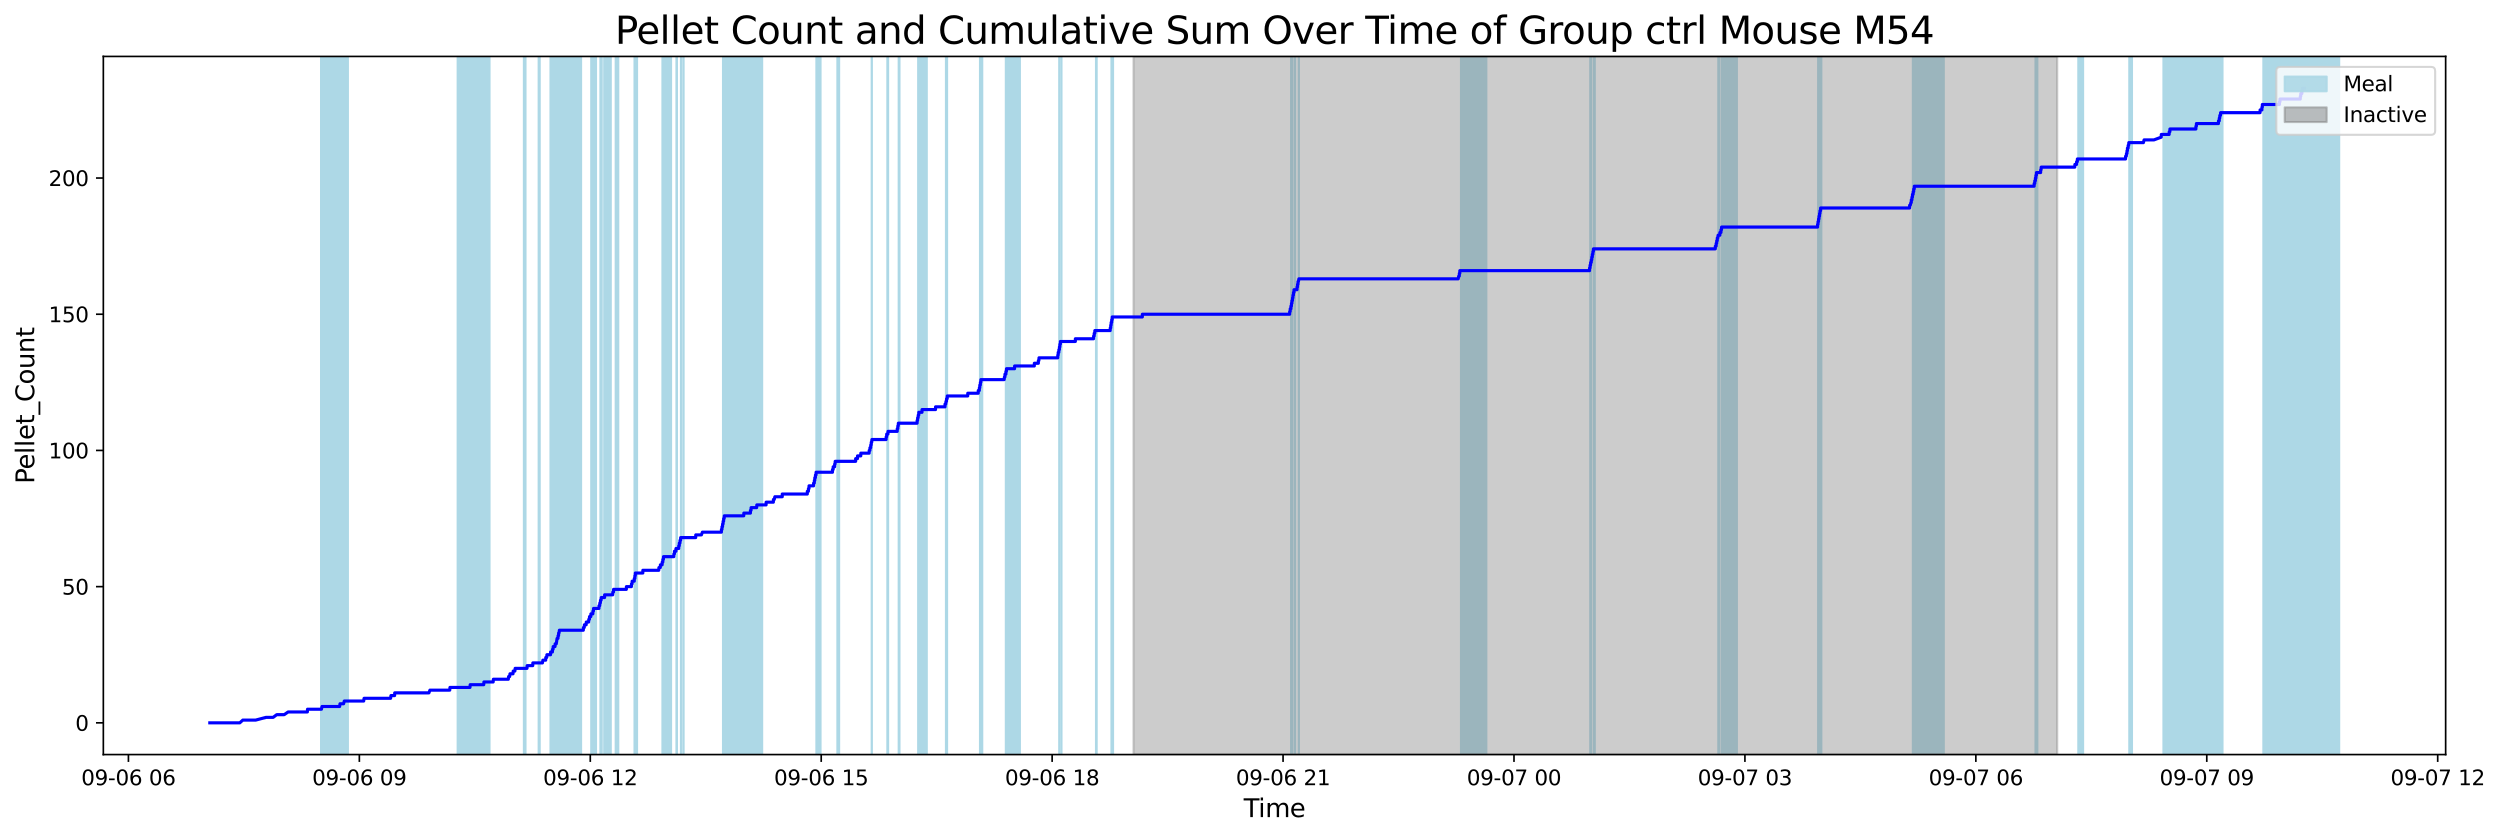 <?xml version="1.0" encoding="utf-8" standalone="no"?>
<!DOCTYPE svg PUBLIC "-//W3C//DTD SVG 1.1//EN"
  "http://www.w3.org/Graphics/SVG/1.1/DTD/svg11.dtd">
<svg xmlns:xlink="http://www.w3.org/1999/xlink" width="1191.131pt" height="399.009pt" viewBox="0 0 1191.131 399.009" xmlns="http://www.w3.org/2000/svg" version="1.1">
 <defs>
  <style type="text/css">*{stroke-linejoin: round; stroke-linecap: butt}</style>
 </defs>
 <g id="figure_1">
  <g id="patch_1">
   <path d="M 0 399.009 
L 1191.131 399.009 
L 1191.131 0 
L 0 0 
z
" style="fill: #ffffff"/>
  </g>
  <g id="axes_1">
   <g id="patch_2">
    <path d="M 49.235 359.517 
L 1165.235 359.517 
L 1165.235 26.877 
L 49.235 26.877 
z
" style="fill: #ffffff"/>
   </g>
   <g id="patch_3">
    <path d="M 165.756 359.517 
L 165.756 26.877 
L 152.968 26.877 
L 152.968 359.517 
z
" clip-path="url(#pbe1df602bf)" style="fill: #add8e6; stroke: #add8e6; stroke-linejoin: miter"/>
   </g>
   <g id="patch_4">
    <path d="M 233.237 359.517 
L 233.237 26.877 
L 218.057 26.877 
L 218.057 359.517 
z
" clip-path="url(#pbe1df602bf)" style="fill: #add8e6; stroke: #add8e6; stroke-linejoin: miter"/>
   </g>
   <g id="patch_5">
    <path d="M 250.376 359.517 
L 250.376 26.877 
L 249.612 26.877 
L 249.612 359.517 
z
" clip-path="url(#pbe1df602bf)" style="fill: #add8e6; stroke: #add8e6; stroke-linejoin: miter"/>
   </g>
   <g id="patch_6">
    <path d="M 256.648 359.517 
L 256.648 26.877 
L 257.145 26.877 
L 257.145 359.517 
z
" clip-path="url(#pbe1df602bf)" style="fill: #add8e6; stroke: #add8e6; stroke-linejoin: miter"/>
   </g>
   <g id="patch_7">
    <path d="M 271.008 359.517 
L 271.008 26.877 
L 262.284 26.877 
L 262.284 359.517 
z
" clip-path="url(#pbe1df602bf)" style="fill: #add8e6; stroke: #add8e6; stroke-linejoin: miter"/>
   </g>
   <g id="patch_8">
    <path d="M 264.627 359.517 
L 264.627 26.877 
L 263.378 26.877 
L 263.378 359.517 
z
" clip-path="url(#pbe1df602bf)" style="fill: #add8e6; stroke: #add8e6; stroke-linejoin: miter"/>
   </g>
   <g id="patch_9">
    <path d="M 266.018 359.517 
L 266.018 26.877 
L 265.892 26.877 
L 265.892 359.517 
z
" clip-path="url(#pbe1df602bf)" style="fill: #add8e6; stroke: #add8e6; stroke-linejoin: miter"/>
   </g>
   <g id="patch_10">
    <path d="M 276.858 359.517 
L 276.858 26.877 
L 267.129 26.877 
L 267.129 359.517 
z
" clip-path="url(#pbe1df602bf)" style="fill: #add8e6; stroke: #add8e6; stroke-linejoin: miter"/>
   </g>
   <g id="patch_11">
    <path d="M 282.522 359.517 
L 282.522 26.877 
L 281.695 26.877 
L 281.695 359.517 
z
" clip-path="url(#pbe1df602bf)" style="fill: #add8e6; stroke: #add8e6; stroke-linejoin: miter"/>
   </g>
   <g id="patch_12">
    <path d="M 283.969 359.517 
L 283.969 26.877 
L 282.638 26.877 
L 282.638 359.517 
z
" clip-path="url(#pbe1df602bf)" style="fill: #add8e6; stroke: #add8e6; stroke-linejoin: miter"/>
   </g>
   <g id="patch_13">
    <path d="M 286.693 359.517 
L 286.693 26.877 
L 286.063 26.877 
L 286.063 359.517 
z
" clip-path="url(#pbe1df602bf)" style="fill: #add8e6; stroke: #add8e6; stroke-linejoin: miter"/>
   </g>
   <g id="patch_14">
    <path d="M 291.002 359.517 
L 291.002 26.877 
L 287.891 26.877 
L 287.891 359.517 
z
" clip-path="url(#pbe1df602bf)" style="fill: #add8e6; stroke: #add8e6; stroke-linejoin: miter"/>
   </g>
   <g id="patch_15">
    <path d="M 294.568 359.517 
L 294.568 26.877 
L 293.354 26.877 
L 293.354 359.517 
z
" clip-path="url(#pbe1df602bf)" style="fill: #add8e6; stroke: #add8e6; stroke-linejoin: miter"/>
   </g>
   <g id="patch_16">
    <path d="M 302.317 359.517 
L 302.317 26.877 
L 303.525 26.877 
L 303.525 359.517 
z
" clip-path="url(#pbe1df602bf)" style="fill: #add8e6; stroke: #add8e6; stroke-linejoin: miter"/>
   </g>
   <g id="patch_17">
    <path d="M 319.729 359.517 
L 319.729 26.877 
L 315.612 26.877 
L 315.612 359.517 
z
" clip-path="url(#pbe1df602bf)" style="fill: #add8e6; stroke: #add8e6; stroke-linejoin: miter"/>
   </g>
   <g id="patch_18">
    <path d="M 318.207 359.517 
L 318.207 26.877 
L 317.282 26.877 
L 317.282 359.517 
z
" clip-path="url(#pbe1df602bf)" style="fill: #add8e6; stroke: #add8e6; stroke-linejoin: miter"/>
   </g>
   <g id="patch_19">
    <path d="M 322.299 359.517 
L 322.299 26.877 
L 322.531 26.877 
L 322.531 359.517 
z
" clip-path="url(#pbe1df602bf)" style="fill: #add8e6; stroke: #add8e6; stroke-linejoin: miter"/>
   </g>
   <g id="patch_20">
    <path d="M 324.524 359.517 
L 324.524 26.877 
L 324.444 26.877 
L 324.444 359.517 
z
" clip-path="url(#pbe1df602bf)" style="fill: #add8e6; stroke: #add8e6; stroke-linejoin: miter"/>
   </g>
   <g id="patch_21">
    <path d="M 325.703 359.517 
L 325.703 26.877 
L 325.569 26.877 
L 325.569 359.517 
z
" clip-path="url(#pbe1df602bf)" style="fill: #add8e6; stroke: #add8e6; stroke-linejoin: miter"/>
   </g>
   <g id="patch_22">
    <path d="M 363.131 359.517 
L 363.131 26.877 
L 344.479 26.877 
L 344.479 359.517 
z
" clip-path="url(#pbe1df602bf)" style="fill: #add8e6; stroke: #add8e6; stroke-linejoin: miter"/>
   </g>
   <g id="patch_23">
    <path d="M 346.272 359.517 
L 346.272 26.877 
L 345.537 26.877 
L 345.537 359.517 
z
" clip-path="url(#pbe1df602bf)" style="fill: #add8e6; stroke: #add8e6; stroke-linejoin: miter"/>
   </g>
   <g id="patch_24">
    <path d="M 390.947 359.517 
L 390.947 26.877 
L 388.973 26.877 
L 388.973 359.517 
z
" clip-path="url(#pbe1df602bf)" style="fill: #add8e6; stroke: #add8e6; stroke-linejoin: miter"/>
   </g>
   <g id="patch_25">
    <path d="M 399.802 359.517 
L 399.802 26.877 
L 398.975 26.877 
L 398.975 359.517 
z
" clip-path="url(#pbe1df602bf)" style="fill: #add8e6; stroke: #add8e6; stroke-linejoin: miter"/>
   </g>
   <g id="patch_26">
    <path d="M 415.409 359.517 
L 415.409 26.877 
L 415.318 26.877 
L 415.318 359.517 
z
" clip-path="url(#pbe1df602bf)" style="fill: #add8e6; stroke: #add8e6; stroke-linejoin: miter"/>
   </g>
   <g id="patch_27">
    <path d="M 422.785 359.517 
L 422.785 26.877 
L 423.144 26.877 
L 423.144 359.517 
z
" clip-path="url(#pbe1df602bf)" style="fill: #add8e6; stroke: #add8e6; stroke-linejoin: miter"/>
   </g>
   <g id="patch_28">
    <path d="M 428.56 359.517 
L 428.56 26.877 
L 428.189 26.877 
L 428.189 359.517 
z
" clip-path="url(#pbe1df602bf)" style="fill: #add8e6; stroke: #add8e6; stroke-linejoin: miter"/>
   </g>
   <g id="patch_29">
    <path d="M 437.462 359.517 
L 437.462 26.877 
L 437.779 26.877 
L 437.779 359.517 
z
" clip-path="url(#pbe1df602bf)" style="fill: #add8e6; stroke: #add8e6; stroke-linejoin: miter"/>
   </g>
   <g id="patch_30">
    <path d="M 441.565 359.517 
L 441.565 26.877 
L 438.136 26.877 
L 438.136 359.517 
z
" clip-path="url(#pbe1df602bf)" style="fill: #add8e6; stroke: #add8e6; stroke-linejoin: miter"/>
   </g>
   <g id="patch_31">
    <path d="M 450.699 359.517 
L 450.699 26.877 
L 451.241 26.877 
L 451.241 359.517 
z
" clip-path="url(#pbe1df602bf)" style="fill: #add8e6; stroke: #add8e6; stroke-linejoin: miter"/>
   </g>
   <g id="patch_32">
    <path d="M 467.376 359.517 
L 467.376 26.877 
L 466.918 26.877 
L 466.918 359.517 
z
" clip-path="url(#pbe1df602bf)" style="fill: #add8e6; stroke: #add8e6; stroke-linejoin: miter"/>
   </g>
   <g id="patch_33">
    <path d="M 467.994 359.517 
L 467.994 26.877 
L 467.707 26.877 
L 467.707 359.517 
z
" clip-path="url(#pbe1df602bf)" style="fill: #add8e6; stroke: #add8e6; stroke-linejoin: miter"/>
   </g>
   <g id="patch_34">
    <path d="M 485.928 359.517 
L 485.928 26.877 
L 479.229 26.877 
L 479.229 359.517 
z
" clip-path="url(#pbe1df602bf)" style="fill: #add8e6; stroke: #add8e6; stroke-linejoin: miter"/>
   </g>
   <g id="patch_35">
    <path d="M 504.665 359.517 
L 504.665 26.877 
L 504.859 26.877 
L 504.859 359.517 
z
" clip-path="url(#pbe1df602bf)" style="fill: #add8e6; stroke: #add8e6; stroke-linejoin: miter"/>
   </g>
   <g id="patch_36">
    <path d="M 505.747 359.517 
L 505.747 26.877 
L 505.719 26.877 
L 505.719 359.517 
z
" clip-path="url(#pbe1df602bf)" style="fill: #add8e6; stroke: #add8e6; stroke-linejoin: miter"/>
   </g>
   <g id="patch_37">
    <path d="M 522.512 359.517 
L 522.512 26.877 
L 522.194 26.877 
L 522.194 359.517 
z
" clip-path="url(#pbe1df602bf)" style="fill: #add8e6; stroke: #add8e6; stroke-linejoin: miter"/>
   </g>
   <g id="patch_38">
    <path d="M 530.148 359.517 
L 530.148 26.877 
L 529.553 26.877 
L 529.553 359.517 
z
" clip-path="url(#pbe1df602bf)" style="fill: #add8e6; stroke: #add8e6; stroke-linejoin: miter"/>
   </g>
   <g id="patch_39">
    <path d="M 530.313 359.517 
L 530.313 26.877 
L 530.205 26.877 
L 530.205 359.517 
z
" clip-path="url(#pbe1df602bf)" style="fill: #add8e6; stroke: #add8e6; stroke-linejoin: miter"/>
   </g>
   <g id="patch_40">
    <path d="M 615.15 359.517 
L 615.15 26.877 
L 615.624 26.877 
L 615.624 359.517 
z
" clip-path="url(#pbe1df602bf)" style="fill: #add8e6; stroke: #add8e6; stroke-linejoin: miter"/>
   </g>
   <g id="patch_41">
    <path d="M 616.808 359.517 
L 616.808 26.877 
L 617.065 26.877 
L 617.065 359.517 
z
" clip-path="url(#pbe1df602bf)" style="fill: #add8e6; stroke: #add8e6; stroke-linejoin: miter"/>
   </g>
   <g id="patch_42">
    <path d="M 618.801 359.517 
L 618.801 26.877 
L 618.85 26.877 
L 618.85 359.517 
z
" clip-path="url(#pbe1df602bf)" style="fill: #add8e6; stroke: #add8e6; stroke-linejoin: miter"/>
   </g>
   <g id="patch_43">
    <path d="M 708.161 359.517 
L 708.161 26.877 
L 696.096 26.877 
L 696.096 359.517 
z
" clip-path="url(#pbe1df602bf)" style="fill: #add8e6; stroke: #add8e6; stroke-linejoin: miter"/>
   </g>
   <g id="patch_44">
    <path d="M 757.685 359.517 
L 757.685 26.877 
L 758.157 26.877 
L 758.157 359.517 
z
" clip-path="url(#pbe1df602bf)" style="fill: #add8e6; stroke: #add8e6; stroke-linejoin: miter"/>
   </g>
   <g id="patch_45">
    <path d="M 759.419 359.517 
L 759.419 26.877 
L 759.822 26.877 
L 759.822 359.517 
z
" clip-path="url(#pbe1df602bf)" style="fill: #add8e6; stroke: #add8e6; stroke-linejoin: miter"/>
   </g>
   <g id="patch_46">
    <path d="M 819.079 359.517 
L 819.079 26.877 
L 818.692 26.877 
L 818.692 359.517 
z
" clip-path="url(#pbe1df602bf)" style="fill: #add8e6; stroke: #add8e6; stroke-linejoin: miter"/>
   </g>
   <g id="patch_47">
    <path d="M 827.539 359.517 
L 827.539 26.877 
L 820.265 26.877 
L 820.265 359.517 
z
" clip-path="url(#pbe1df602bf)" style="fill: #add8e6; stroke: #add8e6; stroke-linejoin: miter"/>
   </g>
   <g id="patch_48">
    <path d="M 866.256 359.517 
L 866.256 26.877 
L 867.772 26.877 
L 867.772 359.517 
z
" clip-path="url(#pbe1df602bf)" style="fill: #add8e6; stroke: #add8e6; stroke-linejoin: miter"/>
   </g>
   <g id="patch_49">
    <path d="M 926.116 359.517 
L 926.116 26.877 
L 911.385 26.877 
L 911.385 359.517 
z
" clip-path="url(#pbe1df602bf)" style="fill: #add8e6; stroke: #add8e6; stroke-linejoin: miter"/>
   </g>
   <g id="patch_50">
    <path d="M 912.068 359.517 
L 912.068 26.877 
L 912.361 26.877 
L 912.361 359.517 
z
" clip-path="url(#pbe1df602bf)" style="fill: #add8e6; stroke: #add8e6; stroke-linejoin: miter"/>
   </g>
   <g id="patch_51">
    <path d="M 969.819 359.517 
L 969.819 26.877 
L 970.697 26.877 
L 970.697 359.517 
z
" clip-path="url(#pbe1df602bf)" style="fill: #add8e6; stroke: #add8e6; stroke-linejoin: miter"/>
   </g>
   <g id="patch_52">
    <path d="M 992.497 359.517 
L 992.497 26.877 
L 990.215 26.877 
L 990.215 359.517 
z
" clip-path="url(#pbe1df602bf)" style="fill: #add8e6; stroke: #add8e6; stroke-linejoin: miter"/>
   </g>
   <g id="patch_53">
    <path d="M 1015.782 359.517 
L 1015.782 26.877 
L 1014.504 26.877 
L 1014.504 359.517 
z
" clip-path="url(#pbe1df602bf)" style="fill: #add8e6; stroke: #add8e6; stroke-linejoin: miter"/>
   </g>
   <g id="patch_54">
    <path d="M 1057.905 359.517 
L 1057.905 26.877 
L 1030.774 26.877 
L 1030.774 359.517 
z
" clip-path="url(#pbe1df602bf)" style="fill: #add8e6; stroke: #add8e6; stroke-linejoin: miter"/>
   </g>
   <g id="patch_55">
    <path d="M 1034.517 359.517 
L 1034.517 26.877 
L 1035.063 26.877 
L 1035.063 359.517 
z
" clip-path="url(#pbe1df602bf)" style="fill: #add8e6; stroke: #add8e6; stroke-linejoin: miter"/>
   </g>
   <g id="patch_56">
    <path d="M 1058.914 359.517 
L 1058.914 26.877 
L 1057.83 26.877 
L 1057.83 359.517 
z
" clip-path="url(#pbe1df602bf)" style="fill: #add8e6; stroke: #add8e6; stroke-linejoin: miter"/>
   </g>
   <g id="patch_57">
    <path d="M 1105.298 359.517 
L 1105.298 26.877 
L 1078.384 26.877 
L 1078.384 359.517 
z
" clip-path="url(#pbe1df602bf)" style="fill: #add8e6; stroke: #add8e6; stroke-linejoin: miter"/>
   </g>
   <g id="patch_58">
    <path d="M 1114.508 359.517 
L 1114.508 26.877 
L 1086.873 26.877 
L 1086.873 359.517 
z
" clip-path="url(#pbe1df602bf)" style="fill: #add8e6; stroke: #add8e6; stroke-linejoin: miter"/>
   </g>
   <g id="patch_59">
    <path d="M 1097.15 359.517 
L 1097.15 26.877 
L 1097.513 26.877 
L 1097.513 359.517 
z
" clip-path="url(#pbe1df602bf)" style="fill: #add8e6; stroke: #add8e6; stroke-linejoin: miter"/>
   </g>
   <g id="patch_60">
    <path d="M 540.067 359.517 
L 540.067 26.877 
L 980.172 26.877 
L 980.172 359.517 
z
" clip-path="url(#pbe1df602bf)" style="fill: #808080; opacity: 0.4; stroke: #808080; stroke-linejoin: miter"/>
   </g>
   <g id="matplotlib.axis_1">
    <g id="xtick_1">
     <g id="line2d_1">
      <defs>
       <path id="m0d8e486e31" d="M 0 0 
L 0 3.5 
" style="stroke: #000000; stroke-width: 0.8"/>
      </defs>
      <g>
       <use xlink:href="#m0d8e486e31" x="61.188" y="359.517" style="stroke: #000000; stroke-width: 0.8"/>
      </g>
     </g>
     <g id="text_1">
      <!-- 09-06 06 -->
      <g transform="translate(38.708 374.116) scale(0.1 -0.1)">
       <defs>
        <path id="DejaVuSans-30" d="M 2034 4250 
Q 1547 4250 1301 3770 
Q 1056 3291 1056 2328 
Q 1056 1369 1301 889 
Q 1547 409 2034 409 
Q 2525 409 2770 889 
Q 3016 1369 3016 2328 
Q 3016 3291 2770 3770 
Q 2525 4250 2034 4250 
z
M 2034 4750 
Q 2819 4750 3233 4129 
Q 3647 3509 3647 2328 
Q 3647 1150 3233 529 
Q 2819 -91 2034 -91 
Q 1250 -91 836 529 
Q 422 1150 422 2328 
Q 422 3509 836 4129 
Q 1250 4750 2034 4750 
z
" transform="scale(0.016)"/>
        <path id="DejaVuSans-39" d="M 703 97 
L 703 672 
Q 941 559 1184 500 
Q 1428 441 1663 441 
Q 2288 441 2617 861 
Q 2947 1281 2994 2138 
Q 2813 1869 2534 1725 
Q 2256 1581 1919 1581 
Q 1219 1581 811 2004 
Q 403 2428 403 3163 
Q 403 3881 828 4315 
Q 1253 4750 1959 4750 
Q 2769 4750 3195 4129 
Q 3622 3509 3622 2328 
Q 3622 1225 3098 567 
Q 2575 -91 1691 -91 
Q 1453 -91 1209 -44 
Q 966 3 703 97 
z
M 1959 2075 
Q 2384 2075 2632 2365 
Q 2881 2656 2881 3163 
Q 2881 3666 2632 3958 
Q 2384 4250 1959 4250 
Q 1534 4250 1286 3958 
Q 1038 3666 1038 3163 
Q 1038 2656 1286 2365 
Q 1534 2075 1959 2075 
z
" transform="scale(0.016)"/>
        <path id="DejaVuSans-2d" d="M 313 2009 
L 1997 2009 
L 1997 1497 
L 313 1497 
L 313 2009 
z
" transform="scale(0.016)"/>
        <path id="DejaVuSans-36" d="M 2113 2584 
Q 1688 2584 1439 2293 
Q 1191 2003 1191 1497 
Q 1191 994 1439 701 
Q 1688 409 2113 409 
Q 2538 409 2786 701 
Q 3034 994 3034 1497 
Q 3034 2003 2786 2293 
Q 2538 2584 2113 2584 
z
M 3366 4563 
L 3366 3988 
Q 3128 4100 2886 4159 
Q 2644 4219 2406 4219 
Q 1781 4219 1451 3797 
Q 1122 3375 1075 2522 
Q 1259 2794 1537 2939 
Q 1816 3084 2150 3084 
Q 2853 3084 3261 2657 
Q 3669 2231 3669 1497 
Q 3669 778 3244 343 
Q 2819 -91 2113 -91 
Q 1303 -91 875 529 
Q 447 1150 447 2328 
Q 447 3434 972 4092 
Q 1497 4750 2381 4750 
Q 2619 4750 2861 4703 
Q 3103 4656 3366 4563 
z
" transform="scale(0.016)"/>
        <path id="DejaVuSans-20" transform="scale(0.016)"/>
       </defs>
       <use xlink:href="#DejaVuSans-30"/>
       <use xlink:href="#DejaVuSans-39" x="63.623"/>
       <use xlink:href="#DejaVuSans-2d" x="127.246"/>
       <use xlink:href="#DejaVuSans-30" x="163.33"/>
       <use xlink:href="#DejaVuSans-36" x="226.953"/>
       <use xlink:href="#DejaVuSans-20" x="290.576"/>
       <use xlink:href="#DejaVuSans-30" x="322.363"/>
       <use xlink:href="#DejaVuSans-36" x="385.986"/>
      </g>
     </g>
    </g>
    <g id="xtick_2">
     <g id="line2d_2">
      <g>
       <use xlink:href="#m0d8e486e31" x="171.214" y="359.517" style="stroke: #000000; stroke-width: 0.8"/>
      </g>
     </g>
     <g id="text_2">
      <!-- 09-06 09 -->
      <g transform="translate(148.734 374.116) scale(0.1 -0.1)">
       <use xlink:href="#DejaVuSans-30"/>
       <use xlink:href="#DejaVuSans-39" x="63.623"/>
       <use xlink:href="#DejaVuSans-2d" x="127.246"/>
       <use xlink:href="#DejaVuSans-30" x="163.33"/>
       <use xlink:href="#DejaVuSans-36" x="226.953"/>
       <use xlink:href="#DejaVuSans-20" x="290.576"/>
       <use xlink:href="#DejaVuSans-30" x="322.363"/>
       <use xlink:href="#DejaVuSans-39" x="385.986"/>
      </g>
     </g>
    </g>
    <g id="xtick_3">
     <g id="line2d_3">
      <g>
       <use xlink:href="#m0d8e486e31" x="281.241" y="359.517" style="stroke: #000000; stroke-width: 0.8"/>
      </g>
     </g>
     <g id="text_3">
      <!-- 09-06 12 -->
      <g transform="translate(258.76 374.116) scale(0.1 -0.1)">
       <defs>
        <path id="DejaVuSans-31" d="M 794 531 
L 1825 531 
L 1825 4091 
L 703 3866 
L 703 4441 
L 1819 4666 
L 2450 4666 
L 2450 531 
L 3481 531 
L 3481 0 
L 794 0 
L 794 531 
z
" transform="scale(0.016)"/>
        <path id="DejaVuSans-32" d="M 1228 531 
L 3431 531 
L 3431 0 
L 469 0 
L 469 531 
Q 828 903 1448 1529 
Q 2069 2156 2228 2338 
Q 2531 2678 2651 2914 
Q 2772 3150 2772 3378 
Q 2772 3750 2511 3984 
Q 2250 4219 1831 4219 
Q 1534 4219 1204 4116 
Q 875 4013 500 3803 
L 500 4441 
Q 881 4594 1212 4672 
Q 1544 4750 1819 4750 
Q 2544 4750 2975 4387 
Q 3406 4025 3406 3419 
Q 3406 3131 3298 2873 
Q 3191 2616 2906 2266 
Q 2828 2175 2409 1742 
Q 1991 1309 1228 531 
z
" transform="scale(0.016)"/>
       </defs>
       <use xlink:href="#DejaVuSans-30"/>
       <use xlink:href="#DejaVuSans-39" x="63.623"/>
       <use xlink:href="#DejaVuSans-2d" x="127.246"/>
       <use xlink:href="#DejaVuSans-30" x="163.33"/>
       <use xlink:href="#DejaVuSans-36" x="226.953"/>
       <use xlink:href="#DejaVuSans-20" x="290.576"/>
       <use xlink:href="#DejaVuSans-31" x="322.363"/>
       <use xlink:href="#DejaVuSans-32" x="385.986"/>
      </g>
     </g>
    </g>
    <g id="xtick_4">
     <g id="line2d_4">
      <g>
       <use xlink:href="#m0d8e486e31" x="391.267" y="359.517" style="stroke: #000000; stroke-width: 0.8"/>
      </g>
     </g>
     <g id="text_4">
      <!-- 09-06 15 -->
      <g transform="translate(368.786 374.116) scale(0.1 -0.1)">
       <defs>
        <path id="DejaVuSans-35" d="M 691 4666 
L 3169 4666 
L 3169 4134 
L 1269 4134 
L 1269 2991 
Q 1406 3038 1543 3061 
Q 1681 3084 1819 3084 
Q 2600 3084 3056 2656 
Q 3513 2228 3513 1497 
Q 3513 744 3044 326 
Q 2575 -91 1722 -91 
Q 1428 -91 1123 -41 
Q 819 9 494 109 
L 494 744 
Q 775 591 1075 516 
Q 1375 441 1709 441 
Q 2250 441 2565 725 
Q 2881 1009 2881 1497 
Q 2881 1984 2565 2268 
Q 2250 2553 1709 2553 
Q 1456 2553 1204 2497 
Q 953 2441 691 2322 
L 691 4666 
z
" transform="scale(0.016)"/>
       </defs>
       <use xlink:href="#DejaVuSans-30"/>
       <use xlink:href="#DejaVuSans-39" x="63.623"/>
       <use xlink:href="#DejaVuSans-2d" x="127.246"/>
       <use xlink:href="#DejaVuSans-30" x="163.33"/>
       <use xlink:href="#DejaVuSans-36" x="226.953"/>
       <use xlink:href="#DejaVuSans-20" x="290.576"/>
       <use xlink:href="#DejaVuSans-31" x="322.363"/>
       <use xlink:href="#DejaVuSans-35" x="385.986"/>
      </g>
     </g>
    </g>
    <g id="xtick_5">
     <g id="line2d_5">
      <g>
       <use xlink:href="#m0d8e486e31" x="501.293" y="359.517" style="stroke: #000000; stroke-width: 0.8"/>
      </g>
     </g>
     <g id="text_5">
      <!-- 09-06 18 -->
      <g transform="translate(478.813 374.116) scale(0.1 -0.1)">
       <defs>
        <path id="DejaVuSans-38" d="M 2034 2216 
Q 1584 2216 1326 1975 
Q 1069 1734 1069 1313 
Q 1069 891 1326 650 
Q 1584 409 2034 409 
Q 2484 409 2743 651 
Q 3003 894 3003 1313 
Q 3003 1734 2745 1975 
Q 2488 2216 2034 2216 
z
M 1403 2484 
Q 997 2584 770 2862 
Q 544 3141 544 3541 
Q 544 4100 942 4425 
Q 1341 4750 2034 4750 
Q 2731 4750 3128 4425 
Q 3525 4100 3525 3541 
Q 3525 3141 3298 2862 
Q 3072 2584 2669 2484 
Q 3125 2378 3379 2068 
Q 3634 1759 3634 1313 
Q 3634 634 3220 271 
Q 2806 -91 2034 -91 
Q 1263 -91 848 271 
Q 434 634 434 1313 
Q 434 1759 690 2068 
Q 947 2378 1403 2484 
z
M 1172 3481 
Q 1172 3119 1398 2916 
Q 1625 2713 2034 2713 
Q 2441 2713 2670 2916 
Q 2900 3119 2900 3481 
Q 2900 3844 2670 4047 
Q 2441 4250 2034 4250 
Q 1625 4250 1398 4047 
Q 1172 3844 1172 3481 
z
" transform="scale(0.016)"/>
       </defs>
       <use xlink:href="#DejaVuSans-30"/>
       <use xlink:href="#DejaVuSans-39" x="63.623"/>
       <use xlink:href="#DejaVuSans-2d" x="127.246"/>
       <use xlink:href="#DejaVuSans-30" x="163.33"/>
       <use xlink:href="#DejaVuSans-36" x="226.953"/>
       <use xlink:href="#DejaVuSans-20" x="290.576"/>
       <use xlink:href="#DejaVuSans-31" x="322.363"/>
       <use xlink:href="#DejaVuSans-38" x="385.986"/>
      </g>
     </g>
    </g>
    <g id="xtick_6">
     <g id="line2d_6">
      <g>
       <use xlink:href="#m0d8e486e31" x="611.319" y="359.517" style="stroke: #000000; stroke-width: 0.8"/>
      </g>
     </g>
     <g id="text_6">
      <!-- 09-06 21 -->
      <g transform="translate(588.839 374.116) scale(0.1 -0.1)">
       <use xlink:href="#DejaVuSans-30"/>
       <use xlink:href="#DejaVuSans-39" x="63.623"/>
       <use xlink:href="#DejaVuSans-2d" x="127.246"/>
       <use xlink:href="#DejaVuSans-30" x="163.33"/>
       <use xlink:href="#DejaVuSans-36" x="226.953"/>
       <use xlink:href="#DejaVuSans-20" x="290.576"/>
       <use xlink:href="#DejaVuSans-32" x="322.363"/>
       <use xlink:href="#DejaVuSans-31" x="385.986"/>
      </g>
     </g>
    </g>
    <g id="xtick_7">
     <g id="line2d_7">
      <g>
       <use xlink:href="#m0d8e486e31" x="721.345" y="359.517" style="stroke: #000000; stroke-width: 0.8"/>
      </g>
     </g>
     <g id="text_7">
      <!-- 09-07 00 -->
      <g transform="translate(698.865 374.116) scale(0.1 -0.1)">
       <defs>
        <path id="DejaVuSans-37" d="M 525 4666 
L 3525 4666 
L 3525 4397 
L 1831 0 
L 1172 0 
L 2766 4134 
L 525 4134 
L 525 4666 
z
" transform="scale(0.016)"/>
       </defs>
       <use xlink:href="#DejaVuSans-30"/>
       <use xlink:href="#DejaVuSans-39" x="63.623"/>
       <use xlink:href="#DejaVuSans-2d" x="127.246"/>
       <use xlink:href="#DejaVuSans-30" x="163.33"/>
       <use xlink:href="#DejaVuSans-37" x="226.953"/>
       <use xlink:href="#DejaVuSans-20" x="290.576"/>
       <use xlink:href="#DejaVuSans-30" x="322.363"/>
       <use xlink:href="#DejaVuSans-30" x="385.986"/>
      </g>
     </g>
    </g>
    <g id="xtick_8">
     <g id="line2d_8">
      <g>
       <use xlink:href="#m0d8e486e31" x="831.372" y="359.517" style="stroke: #000000; stroke-width: 0.8"/>
      </g>
     </g>
     <g id="text_8">
      <!-- 09-07 03 -->
      <g transform="translate(808.891 374.116) scale(0.1 -0.1)">
       <defs>
        <path id="DejaVuSans-33" d="M 2597 2516 
Q 3050 2419 3304 2112 
Q 3559 1806 3559 1356 
Q 3559 666 3084 287 
Q 2609 -91 1734 -91 
Q 1441 -91 1130 -33 
Q 819 25 488 141 
L 488 750 
Q 750 597 1062 519 
Q 1375 441 1716 441 
Q 2309 441 2620 675 
Q 2931 909 2931 1356 
Q 2931 1769 2642 2001 
Q 2353 2234 1838 2234 
L 1294 2234 
L 1294 2753 
L 1863 2753 
Q 2328 2753 2575 2939 
Q 2822 3125 2822 3475 
Q 2822 3834 2567 4026 
Q 2313 4219 1838 4219 
Q 1578 4219 1281 4162 
Q 984 4106 628 3988 
L 628 4550 
Q 988 4650 1302 4700 
Q 1616 4750 1894 4750 
Q 2613 4750 3031 4423 
Q 3450 4097 3450 3541 
Q 3450 3153 3228 2886 
Q 3006 2619 2597 2516 
z
" transform="scale(0.016)"/>
       </defs>
       <use xlink:href="#DejaVuSans-30"/>
       <use xlink:href="#DejaVuSans-39" x="63.623"/>
       <use xlink:href="#DejaVuSans-2d" x="127.246"/>
       <use xlink:href="#DejaVuSans-30" x="163.33"/>
       <use xlink:href="#DejaVuSans-37" x="226.953"/>
       <use xlink:href="#DejaVuSans-20" x="290.576"/>
       <use xlink:href="#DejaVuSans-30" x="322.363"/>
       <use xlink:href="#DejaVuSans-33" x="385.986"/>
      </g>
     </g>
    </g>
    <g id="xtick_9">
     <g id="line2d_9">
      <g>
       <use xlink:href="#m0d8e486e31" x="941.398" y="359.517" style="stroke: #000000; stroke-width: 0.8"/>
      </g>
     </g>
     <g id="text_9">
      <!-- 09-07 06 -->
      <g transform="translate(918.917 374.116) scale(0.1 -0.1)">
       <use xlink:href="#DejaVuSans-30"/>
       <use xlink:href="#DejaVuSans-39" x="63.623"/>
       <use xlink:href="#DejaVuSans-2d" x="127.246"/>
       <use xlink:href="#DejaVuSans-30" x="163.33"/>
       <use xlink:href="#DejaVuSans-37" x="226.953"/>
       <use xlink:href="#DejaVuSans-20" x="290.576"/>
       <use xlink:href="#DejaVuSans-30" x="322.363"/>
       <use xlink:href="#DejaVuSans-36" x="385.986"/>
      </g>
     </g>
    </g>
    <g id="xtick_10">
     <g id="line2d_10">
      <g>
       <use xlink:href="#m0d8e486e31" x="1051.424" y="359.517" style="stroke: #000000; stroke-width: 0.8"/>
      </g>
     </g>
     <g id="text_10">
      <!-- 09-07 09 -->
      <g transform="translate(1028.944 374.116) scale(0.1 -0.1)">
       <use xlink:href="#DejaVuSans-30"/>
       <use xlink:href="#DejaVuSans-39" x="63.623"/>
       <use xlink:href="#DejaVuSans-2d" x="127.246"/>
       <use xlink:href="#DejaVuSans-30" x="163.33"/>
       <use xlink:href="#DejaVuSans-37" x="226.953"/>
       <use xlink:href="#DejaVuSans-20" x="290.576"/>
       <use xlink:href="#DejaVuSans-30" x="322.363"/>
       <use xlink:href="#DejaVuSans-39" x="385.986"/>
      </g>
     </g>
    </g>
    <g id="xtick_11">
     <g id="line2d_11">
      <g>
       <use xlink:href="#m0d8e486e31" x="1161.45" y="359.517" style="stroke: #000000; stroke-width: 0.8"/>
      </g>
     </g>
     <g id="text_11">
      <!-- 09-07 12 -->
      <g transform="translate(1138.97 374.116) scale(0.1 -0.1)">
       <use xlink:href="#DejaVuSans-30"/>
       <use xlink:href="#DejaVuSans-39" x="63.623"/>
       <use xlink:href="#DejaVuSans-2d" x="127.246"/>
       <use xlink:href="#DejaVuSans-30" x="163.33"/>
       <use xlink:href="#DejaVuSans-37" x="226.953"/>
       <use xlink:href="#DejaVuSans-20" x="290.576"/>
       <use xlink:href="#DejaVuSans-31" x="322.363"/>
       <use xlink:href="#DejaVuSans-32" x="385.986"/>
      </g>
     </g>
    </g>
    <g id="text_12">
     <!-- Time -->
     <g transform="translate(592.555 389.313) scale(0.12 -0.12)">
      <defs>
       <path id="DejaVuSans-54" d="M -19 4666 
L 3928 4666 
L 3928 4134 
L 2272 4134 
L 2272 0 
L 1638 0 
L 1638 4134 
L -19 4134 
L -19 4666 
z
" transform="scale(0.016)"/>
       <path id="DejaVuSans-69" d="M 603 3500 
L 1178 3500 
L 1178 0 
L 603 0 
L 603 3500 
z
M 603 4863 
L 1178 4863 
L 1178 4134 
L 603 4134 
L 603 4863 
z
" transform="scale(0.016)"/>
       <path id="DejaVuSans-6d" d="M 3328 2828 
Q 3544 3216 3844 3400 
Q 4144 3584 4550 3584 
Q 5097 3584 5394 3201 
Q 5691 2819 5691 2113 
L 5691 0 
L 5113 0 
L 5113 2094 
Q 5113 2597 4934 2840 
Q 4756 3084 4391 3084 
Q 3944 3084 3684 2787 
Q 3425 2491 3425 1978 
L 3425 0 
L 2847 0 
L 2847 2094 
Q 2847 2600 2669 2842 
Q 2491 3084 2119 3084 
Q 1678 3084 1418 2786 
Q 1159 2488 1159 1978 
L 1159 0 
L 581 0 
L 581 3500 
L 1159 3500 
L 1159 2956 
Q 1356 3278 1631 3431 
Q 1906 3584 2284 3584 
Q 2666 3584 2933 3390 
Q 3200 3197 3328 2828 
z
" transform="scale(0.016)"/>
       <path id="DejaVuSans-65" d="M 3597 1894 
L 3597 1613 
L 953 1613 
Q 991 1019 1311 708 
Q 1631 397 2203 397 
Q 2534 397 2845 478 
Q 3156 559 3463 722 
L 3463 178 
Q 3153 47 2828 -22 
Q 2503 -91 2169 -91 
Q 1331 -91 842 396 
Q 353 884 353 1716 
Q 353 2575 817 3079 
Q 1281 3584 2069 3584 
Q 2775 3584 3186 3129 
Q 3597 2675 3597 1894 
z
M 3022 2063 
Q 3016 2534 2758 2815 
Q 2500 3097 2075 3097 
Q 1594 3097 1305 2825 
Q 1016 2553 972 2059 
L 3022 2063 
z
" transform="scale(0.016)"/>
      </defs>
      <use xlink:href="#DejaVuSans-54"/>
      <use xlink:href="#DejaVuSans-69" x="57.959"/>
      <use xlink:href="#DejaVuSans-6d" x="85.742"/>
      <use xlink:href="#DejaVuSans-65" x="183.154"/>
     </g>
    </g>
   </g>
   <g id="matplotlib.axis_2">
    <g id="ytick_1">
     <g id="line2d_12">
      <defs>
       <path id="m62cd7ca113" d="M 0 0 
L -3.5 0 
" style="stroke: #000000; stroke-width: 0.8"/>
      </defs>
      <g>
       <use xlink:href="#m62cd7ca113" x="49.235" y="344.397" style="stroke: #000000; stroke-width: 0.8"/>
      </g>
     </g>
     <g id="text_13">
      <!-- 0 -->
      <g transform="translate(35.873 348.196) scale(0.1 -0.1)">
       <use xlink:href="#DejaVuSans-30"/>
      </g>
     </g>
    </g>
    <g id="ytick_2">
     <g id="line2d_13">
      <g>
       <use xlink:href="#m62cd7ca113" x="49.235" y="279.504" style="stroke: #000000; stroke-width: 0.8"/>
      </g>
     </g>
     <g id="text_14">
      <!-- 50 -->
      <g transform="translate(29.51 283.304) scale(0.1 -0.1)">
       <use xlink:href="#DejaVuSans-35"/>
       <use xlink:href="#DejaVuSans-30" x="63.623"/>
      </g>
     </g>
    </g>
    <g id="ytick_3">
     <g id="line2d_14">
      <g>
       <use xlink:href="#m62cd7ca113" x="49.235" y="214.612" style="stroke: #000000; stroke-width: 0.8"/>
      </g>
     </g>
     <g id="text_15">
      <!-- 100 -->
      <g transform="translate(23.148 218.411) scale(0.1 -0.1)">
       <use xlink:href="#DejaVuSans-31"/>
       <use xlink:href="#DejaVuSans-30" x="63.623"/>
       <use xlink:href="#DejaVuSans-30" x="127.246"/>
      </g>
     </g>
    </g>
    <g id="ytick_4">
     <g id="line2d_15">
      <g>
       <use xlink:href="#m62cd7ca113" x="49.235" y="149.719" style="stroke: #000000; stroke-width: 0.8"/>
      </g>
     </g>
     <g id="text_16">
      <!-- 150 -->
      <g transform="translate(23.148 153.518) scale(0.1 -0.1)">
       <use xlink:href="#DejaVuSans-31"/>
       <use xlink:href="#DejaVuSans-35" x="63.623"/>
       <use xlink:href="#DejaVuSans-30" x="127.246"/>
      </g>
     </g>
    </g>
    <g id="ytick_5">
     <g id="line2d_16">
      <g>
       <use xlink:href="#m62cd7ca113" x="49.235" y="84.826" style="stroke: #000000; stroke-width: 0.8"/>
      </g>
     </g>
     <g id="text_17">
      <!-- 200 -->
      <g transform="translate(23.148 88.626) scale(0.1 -0.1)">
       <use xlink:href="#DejaVuSans-32"/>
       <use xlink:href="#DejaVuSans-30" x="63.623"/>
       <use xlink:href="#DejaVuSans-30" x="127.246"/>
      </g>
     </g>
    </g>
    <g id="text_18">
     <!-- Pellet_Count -->
     <g transform="translate(16.318 230.485) rotate(-90) scale(0.12 -0.12)">
      <defs>
       <path id="DejaVuSans-50" d="M 1259 4147 
L 1259 2394 
L 2053 2394 
Q 2494 2394 2734 2622 
Q 2975 2850 2975 3272 
Q 2975 3691 2734 3919 
Q 2494 4147 2053 4147 
L 1259 4147 
z
M 628 4666 
L 2053 4666 
Q 2838 4666 3239 4311 
Q 3641 3956 3641 3272 
Q 3641 2581 3239 2228 
Q 2838 1875 2053 1875 
L 1259 1875 
L 1259 0 
L 628 0 
L 628 4666 
z
" transform="scale(0.016)"/>
       <path id="DejaVuSans-6c" d="M 603 4863 
L 1178 4863 
L 1178 0 
L 603 0 
L 603 4863 
z
" transform="scale(0.016)"/>
       <path id="DejaVuSans-74" d="M 1172 4494 
L 1172 3500 
L 2356 3500 
L 2356 3053 
L 1172 3053 
L 1172 1153 
Q 1172 725 1289 603 
Q 1406 481 1766 481 
L 2356 481 
L 2356 0 
L 1766 0 
Q 1100 0 847 248 
Q 594 497 594 1153 
L 594 3053 
L 172 3053 
L 172 3500 
L 594 3500 
L 594 4494 
L 1172 4494 
z
" transform="scale(0.016)"/>
       <path id="DejaVuSans-5f" d="M 3263 -1063 
L 3263 -1509 
L -63 -1509 
L -63 -1063 
L 3263 -1063 
z
" transform="scale(0.016)"/>
       <path id="DejaVuSans-43" d="M 4122 4306 
L 4122 3641 
Q 3803 3938 3442 4084 
Q 3081 4231 2675 4231 
Q 1875 4231 1450 3742 
Q 1025 3253 1025 2328 
Q 1025 1406 1450 917 
Q 1875 428 2675 428 
Q 3081 428 3442 575 
Q 3803 722 4122 1019 
L 4122 359 
Q 3791 134 3420 21 
Q 3050 -91 2638 -91 
Q 1578 -91 968 557 
Q 359 1206 359 2328 
Q 359 3453 968 4101 
Q 1578 4750 2638 4750 
Q 3056 4750 3426 4639 
Q 3797 4528 4122 4306 
z
" transform="scale(0.016)"/>
       <path id="DejaVuSans-6f" d="M 1959 3097 
Q 1497 3097 1228 2736 
Q 959 2375 959 1747 
Q 959 1119 1226 758 
Q 1494 397 1959 397 
Q 2419 397 2687 759 
Q 2956 1122 2956 1747 
Q 2956 2369 2687 2733 
Q 2419 3097 1959 3097 
z
M 1959 3584 
Q 2709 3584 3137 3096 
Q 3566 2609 3566 1747 
Q 3566 888 3137 398 
Q 2709 -91 1959 -91 
Q 1206 -91 779 398 
Q 353 888 353 1747 
Q 353 2609 779 3096 
Q 1206 3584 1959 3584 
z
" transform="scale(0.016)"/>
       <path id="DejaVuSans-75" d="M 544 1381 
L 544 3500 
L 1119 3500 
L 1119 1403 
Q 1119 906 1312 657 
Q 1506 409 1894 409 
Q 2359 409 2629 706 
Q 2900 1003 2900 1516 
L 2900 3500 
L 3475 3500 
L 3475 0 
L 2900 0 
L 2900 538 
Q 2691 219 2414 64 
Q 2138 -91 1772 -91 
Q 1169 -91 856 284 
Q 544 659 544 1381 
z
M 1991 3584 
L 1991 3584 
z
" transform="scale(0.016)"/>
       <path id="DejaVuSans-6e" d="M 3513 2113 
L 3513 0 
L 2938 0 
L 2938 2094 
Q 2938 2591 2744 2837 
Q 2550 3084 2163 3084 
Q 1697 3084 1428 2787 
Q 1159 2491 1159 1978 
L 1159 0 
L 581 0 
L 581 3500 
L 1159 3500 
L 1159 2956 
Q 1366 3272 1645 3428 
Q 1925 3584 2291 3584 
Q 2894 3584 3203 3211 
Q 3513 2838 3513 2113 
z
" transform="scale(0.016)"/>
      </defs>
      <use xlink:href="#DejaVuSans-50"/>
      <use xlink:href="#DejaVuSans-65" x="56.678"/>
      <use xlink:href="#DejaVuSans-6c" x="118.201"/>
      <use xlink:href="#DejaVuSans-6c" x="145.984"/>
      <use xlink:href="#DejaVuSans-65" x="173.768"/>
      <use xlink:href="#DejaVuSans-74" x="235.291"/>
      <use xlink:href="#DejaVuSans-5f" x="274.5"/>
      <use xlink:href="#DejaVuSans-43" x="324.5"/>
      <use xlink:href="#DejaVuSans-6f" x="394.324"/>
      <use xlink:href="#DejaVuSans-75" x="455.506"/>
      <use xlink:href="#DejaVuSans-6e" x="518.885"/>
      <use xlink:href="#DejaVuSans-74" x="582.264"/>
     </g>
    </g>
   </g>
   <g id="line2d_17">
    <path d="M 99.962 344.397 
L 114.245 344.397 
L 115.672 343.099 
L 121.784 343.099 
L 126.715 341.801 
L 130.128 341.801 
L 131.849 340.504 
L 135.405 340.504 
L 137.29 339.206 
L 146.448 339.206 
L 146.52 337.908 
L 153.152 337.908 
L 153.152 337.908 
L 153.427 336.61 
L 161.821 336.61 
L 161.995 335.312 
L 163.706 335.312 
L 164.032 334.014 
L 173.272 334.014 
L 173.466 332.717 
L 186.099 332.717 
L 186.272 331.419 
L 188.004 331.419 
L 188.065 330.121 
L 204.355 330.121 
L 204.844 328.823 
L 214.277 328.823 
L 214.39 327.525 
L 223.915 327.525 
L 224.027 326.227 
L 230.476 326.227 
L 230.567 324.929 
L 234.968 324.929 
L 235.07 323.632 
L 242.181 323.632 
L 242.334 322.334 
L 242.833 322.334 
L 242.986 321.036 
L 244.423 321.036 
L 244.514 319.738 
L 245.309 319.738 
L 245.452 318.44 
L 251.085 318.44 
L 251.177 317.142 
L 253.826 317.142 
L 253.887 315.844 
L 258.441 315.844 
L 258.655 314.547 
L 259.989 314.547 
L 260.04 313.249 
L 260.499 313.249 
L 260.58 311.951 
L 262.312 311.951 
L 262.332 310.653 
L 263.188 310.653 
L 263.249 309.355 
L 263.524 309.355 
L 263.575 308.057 
L 264.441 308.057 
L 264.502 306.759 
L 265.032 306.759 
L 265.429 304.164 
L 265.847 304.164 
L 265.898 302.866 
L 266.132 302.866 
L 266.163 301.568 
L 266.367 301.568 
L 266.52 300.27 
L 277.919 300.27 
L 277.981 298.972 
L 278.368 298.972 
L 278.439 297.674 
L 279.285 297.674 
L 279.336 296.377 
L 280.456 296.377 
L 280.527 295.079 
L 280.843 295.079 
L 280.884 293.781 
L 281.495 293.781 
L 281.536 292.483 
L 282.453 292.483 
L 282.504 291.185 
L 282.728 291.185 
L 282.799 289.887 
L 285.377 289.887 
L 285.397 288.589 
L 285.733 288.589 
L 285.794 287.292 
L 286.039 287.292 
L 286.1 285.994 
L 286.385 285.994 
L 286.477 284.696 
L 288.056 284.696 
L 288.087 283.398 
L 291.917 283.398 
L 291.989 282.1 
L 292.315 282.1 
L 292.345 280.802 
L 298.417 280.802 
L 298.417 280.802 
L 298.458 279.504 
L 300.831 279.504 
L 300.862 278.207 
L 301.157 278.207 
L 301.188 276.909 
L 302.186 276.909 
L 302.217 275.611 
L 302.482 275.611 
L 302.502 274.313 
L 302.686 274.313 
L 302.706 273.015 
L 306.272 273.015 
L 306.292 271.717 
L 313.851 271.717 
L 313.953 270.42 
L 314.605 270.42 
L 314.646 269.122 
L 315.461 269.122 
L 315.512 267.824 
L 315.797 267.824 
L 315.828 266.526 
L 316.072 266.526 
L 316.123 265.228 
L 321.033 265.228 
L 321.064 263.93 
L 321.329 263.93 
L 321.339 262.632 
L 322.062 262.632 
L 322.073 261.335 
L 323.377 261.335 
L 323.387 260.037 
L 323.652 260.037 
L 323.662 258.739 
L 323.957 258.739 
L 323.998 257.441 
L 324.263 257.441 
L 324.304 256.143 
L 331.455 256.143 
L 331.506 254.845 
L 334.186 254.845 
L 334.664 253.547 
L 343.711 253.547 
L 343.731 252.25 
L 343.986 252.25 
L 343.996 250.952 
L 344.251 250.952 
L 344.292 249.654 
L 344.506 249.654 
L 344.536 248.356 
L 344.771 248.356 
L 344.791 247.058 
L 345.025 247.058 
L 345.107 245.76 
L 354.357 245.76 
L 354.408 244.462 
L 357.536 244.462 
L 357.546 243.165 
L 357.831 243.165 
L 357.872 241.867 
L 360.5 241.867 
L 360.592 240.569 
L 365.003 240.569 
L 365.024 239.271 
L 368.457 239.271 
L 368.508 237.973 
L 368.895 237.973 
L 369.19 236.675 
L 372.705 236.675 
L 372.715 235.377 
L 384.645 235.377 
L 384.655 234.08 
L 385.164 234.08 
L 385.185 232.782 
L 385.45 232.782 
L 385.47 231.484 
L 387.62 231.484 
L 387.64 230.186 
L 387.976 230.186 
L 388.007 228.888 
L 388.2 228.888 
L 388.221 227.59 
L 388.506 227.59 
L 388.526 226.292 
L 388.801 226.292 
L 388.832 224.995 
L 396.636 224.995 
L 396.646 223.697 
L 396.952 223.697 
L 396.982 222.399 
L 397.665 222.399 
L 397.675 221.101 
L 397.879 221.101 
L 397.879 221.101 
L 397.93 219.803 
L 407.669 219.803 
L 407.679 218.505 
L 408.555 218.505 
L 408.576 217.207 
L 410.124 217.207 
L 410.144 215.91 
L 414.107 215.91 
L 414.138 214.612 
L 414.464 214.612 
L 414.495 213.314 
L 414.851 213.314 
L 414.872 212.016 
L 415.085 212.016 
L 415.116 210.718 
L 415.33 210.718 
L 415.432 209.42 
L 422.186 209.42 
L 422.227 208.123 
L 422.451 208.123 
L 422.471 206.825 
L 423.052 206.825 
L 423.052 206.825 
L 423.093 205.527 
L 427.484 205.527 
L 427.514 204.229 
L 427.769 204.229 
L 427.779 202.931 
L 427.973 202.931 
L 427.973 202.931 
L 428.024 201.633 
L 436.958 201.633 
L 436.979 200.335 
L 437.182 200.335 
L 437.223 199.038 
L 437.447 199.038 
L 437.519 197.74 
L 437.753 197.74 
L 437.763 196.442 
L 439.291 196.442 
L 439.312 195.144 
L 445.73 195.144 
L 445.75 193.846 
L 450.243 193.846 
L 450.253 192.548 
L 450.599 192.548 
L 450.722 191.25 
L 450.946 191.25 
L 450.997 189.953 
L 451.292 189.953 
L 451.333 188.655 
L 461.072 188.655 
L 461.103 187.357 
L 466.074 187.357 
L 466.105 186.059 
L 466.604 186.059 
L 466.625 184.761 
L 466.818 184.761 
L 466.839 183.463 
L 467.093 183.463 
L 467.114 182.165 
L 467.328 182.165 
L 467.348 180.868 
L 478.442 180.868 
L 478.575 179.57 
L 478.809 179.57 
L 478.819 178.272 
L 479.267 178.272 
L 479.278 176.974 
L 479.492 176.974 
L 479.542 175.676 
L 483.383 175.676 
L 483.414 174.378 
L 492.797 174.378 
L 492.817 173.08 
L 494.722 173.08 
L 494.742 171.783 
L 494.967 171.783 
L 495.048 170.485 
L 503.972 170.485 
L 503.993 169.187 
L 504.166 169.187 
L 504.186 167.889 
L 504.482 167.889 
L 504.512 166.591 
L 504.757 166.591 
L 504.767 165.293 
L 504.971 165.293 
L 504.991 163.995 
L 505.225 163.995 
L 505.236 162.698 
L 512.347 162.698 
L 512.367 161.4 
L 521.016 161.4 
L 521.057 160.102 
L 521.322 160.102 
L 521.342 158.804 
L 521.617 158.804 
L 521.638 157.506 
L 528.942 157.506 
L 528.942 157.506 
L 528.993 156.208 
L 529.207 156.208 
L 529.217 154.91 
L 529.401 154.91 
L 529.421 153.613 
L 529.676 153.613 
L 529.686 152.315 
L 529.91 152.315 
L 529.93 151.017 
L 544.264 151.017 
L 544.285 149.719 
L 614.457 149.719 
L 614.477 148.421 
L 614.712 148.421 
L 614.732 147.123 
L 615.058 147.123 
L 615.068 145.826 
L 615.313 145.826 
L 615.323 144.528 
L 615.537 144.528 
L 615.547 143.23 
L 615.792 143.23 
L 615.822 141.932 
L 616.006 141.932 
L 616.026 140.634 
L 616.26 140.634 
L 616.27 139.336 
L 616.535 139.336 
L 616.545 138.038 
L 617.962 138.038 
L 617.982 136.741 
L 618.196 136.741 
L 618.216 135.443 
L 618.42 135.443 
L 618.44 134.145 
L 618.624 134.145 
L 618.868 132.847 
L 694.766 132.847 
L 695 131.549 
L 695.286 131.549 
L 695.306 130.251 
L 695.52 130.251 
L 695.54 128.953 
L 757.338 128.953 
L 757.348 127.656 
L 757.583 127.656 
L 757.593 126.358 
L 757.848 126.358 
L 757.858 125.06 
L 758.153 125.06 
L 758.184 123.762 
L 758.408 123.762 
L 758.418 122.464 
L 758.663 122.464 
L 758.673 121.166 
L 758.928 121.166 
L 758.948 119.868 
L 759.172 119.868 
L 759.192 118.571 
L 817.252 118.571 
L 817.282 117.273 
L 817.659 117.273 
L 817.669 115.975 
L 817.904 115.975 
L 817.944 114.677 
L 818.199 114.677 
L 818.209 113.379 
L 818.444 113.379 
L 818.596 112.081 
L 819.422 112.081 
L 819.442 110.783 
L 819.951 110.783 
L 819.972 109.486 
L 820.206 109.486 
L 820.257 108.188 
L 865.989 108.188 
L 865.999 106.89 
L 866.193 106.89 
L 866.213 105.592 
L 866.437 105.592 
L 866.458 104.294 
L 866.661 104.294 
L 866.682 102.996 
L 866.916 102.996 
L 866.926 101.698 
L 867.13 101.698 
L 867.15 100.401 
L 867.426 100.401 
L 867.436 99.103 
L 909.837 99.103 
L 909.847 97.805 
L 910.163 97.805 
L 910.438 96.507 
L 910.641 96.507 
L 910.652 95.209 
L 910.947 95.209 
L 910.967 93.911 
L 911.192 93.911 
L 911.202 92.613 
L 911.507 92.613 
L 911.548 91.316 
L 911.782 91.316 
L 911.793 90.018 
L 912.047 90.018 
L 912.068 88.72 
L 969.169 88.72 
L 969.19 87.422 
L 969.465 87.422 
L 969.485 86.124 
L 969.77 86.124 
L 969.78 84.826 
L 970.005 84.826 
L 970.025 83.529 
L 970.249 83.529 
L 970.269 82.231 
L 972.256 82.231 
L 972.276 80.933 
L 972.47 80.933 
L 972.531 79.635 
L 988.526 79.635 
L 988.597 78.337 
L 989.381 78.337 
L 989.412 77.039 
L 989.748 77.039 
L 989.769 75.741 
L 1012.721 75.741 
L 1012.742 74.444 
L 1013.078 74.444 
L 1013.159 73.146 
L 1013.404 73.146 
L 1013.414 71.848 
L 1013.618 71.848 
L 1013.628 70.55 
L 1013.944 70.55 
L 1013.985 69.252 
L 1014.198 69.252 
L 1014.28 67.954 
L 1021.228 67.954 
L 1021.564 66.656 
L 1026.24 66.656 
L 1029.714 65.359 
L 1029.765 64.061 
L 1033.484 64.061 
L 1033.545 62.763 
L 1033.84 62.763 
L 1033.871 61.465 
L 1046.239 61.465 
L 1046.249 60.167 
L 1046.463 60.167 
L 1046.493 58.869 
L 1056.976 58.869 
L 1057.007 57.571 
L 1057.374 57.571 
L 1057.384 56.274 
L 1057.588 56.274 
L 1057.649 54.976 
L 1057.964 54.976 
L 1058.015 53.678 
L 1076.812 53.678 
L 1076.832 52.38 
L 1077.688 52.38 
L 1077.708 51.082 
L 1077.881 51.082 
L 1077.902 49.784 
L 1086.031 49.784 
L 1086.042 48.486 
L 1086.276 48.486 
L 1086.317 47.189 
L 1095.964 47.189 
L 1095.995 45.891 
L 1096.178 45.891 
L 1096.209 44.593 
L 1096.718 44.593 
L 1096.759 43.295 
L 1096.973 43.295 
L 1096.993 41.997 
L 1097.961 41.997 
L 1097.961 41.997 
" clip-path="url(#pbe1df602bf)" style="fill: none; stroke: #0000ff; stroke-width: 1.5; stroke-linecap: square"/>
   </g>
   <g id="patch_61">
    <path d="M 49.235 359.517 
L 49.235 26.877 
" style="fill: none; stroke: #000000; stroke-width: 0.8; stroke-linejoin: miter; stroke-linecap: square"/>
   </g>
   <g id="patch_62">
    <path d="M 1165.235 359.517 
L 1165.235 26.877 
" style="fill: none; stroke: #000000; stroke-width: 0.8; stroke-linejoin: miter; stroke-linecap: square"/>
   </g>
   <g id="patch_63">
    <path d="M 49.235 359.517 
L 1165.235 359.517 
" style="fill: none; stroke: #000000; stroke-width: 0.8; stroke-linejoin: miter; stroke-linecap: square"/>
   </g>
   <g id="patch_64">
    <path d="M 49.235 26.877 
L 1165.235 26.877 
" style="fill: none; stroke: #000000; stroke-width: 0.8; stroke-linejoin: miter; stroke-linecap: square"/>
   </g>
   <g id="text_19">
    <!-- Pellet Count and Cumulative Sum Over Time of Group ctrl Mouse M54 -->
    <g transform="translate(293.018 20.877) scale(0.18 -0.18)">
     <defs>
      <path id="DejaVuSans-61" d="M 2194 1759 
Q 1497 1759 1228 1600 
Q 959 1441 959 1056 
Q 959 750 1161 570 
Q 1363 391 1709 391 
Q 2188 391 2477 730 
Q 2766 1069 2766 1631 
L 2766 1759 
L 2194 1759 
z
M 3341 1997 
L 3341 0 
L 2766 0 
L 2766 531 
Q 2569 213 2275 61 
Q 1981 -91 1556 -91 
Q 1019 -91 701 211 
Q 384 513 384 1019 
Q 384 1609 779 1909 
Q 1175 2209 1959 2209 
L 2766 2209 
L 2766 2266 
Q 2766 2663 2505 2880 
Q 2244 3097 1772 3097 
Q 1472 3097 1187 3025 
Q 903 2953 641 2809 
L 641 3341 
Q 956 3463 1253 3523 
Q 1550 3584 1831 3584 
Q 2591 3584 2966 3190 
Q 3341 2797 3341 1997 
z
" transform="scale(0.016)"/>
      <path id="DejaVuSans-64" d="M 2906 2969 
L 2906 4863 
L 3481 4863 
L 3481 0 
L 2906 0 
L 2906 525 
Q 2725 213 2448 61 
Q 2172 -91 1784 -91 
Q 1150 -91 751 415 
Q 353 922 353 1747 
Q 353 2572 751 3078 
Q 1150 3584 1784 3584 
Q 2172 3584 2448 3432 
Q 2725 3281 2906 2969 
z
M 947 1747 
Q 947 1113 1208 752 
Q 1469 391 1925 391 
Q 2381 391 2643 752 
Q 2906 1113 2906 1747 
Q 2906 2381 2643 2742 
Q 2381 3103 1925 3103 
Q 1469 3103 1208 2742 
Q 947 2381 947 1747 
z
" transform="scale(0.016)"/>
      <path id="DejaVuSans-76" d="M 191 3500 
L 800 3500 
L 1894 563 
L 2988 3500 
L 3597 3500 
L 2284 0 
L 1503 0 
L 191 3500 
z
" transform="scale(0.016)"/>
      <path id="DejaVuSans-53" d="M 3425 4513 
L 3425 3897 
Q 3066 4069 2747 4153 
Q 2428 4238 2131 4238 
Q 1616 4238 1336 4038 
Q 1056 3838 1056 3469 
Q 1056 3159 1242 3001 
Q 1428 2844 1947 2747 
L 2328 2669 
Q 3034 2534 3370 2195 
Q 3706 1856 3706 1288 
Q 3706 609 3251 259 
Q 2797 -91 1919 -91 
Q 1588 -91 1214 -16 
Q 841 59 441 206 
L 441 856 
Q 825 641 1194 531 
Q 1563 422 1919 422 
Q 2459 422 2753 634 
Q 3047 847 3047 1241 
Q 3047 1584 2836 1778 
Q 2625 1972 2144 2069 
L 1759 2144 
Q 1053 2284 737 2584 
Q 422 2884 422 3419 
Q 422 4038 858 4394 
Q 1294 4750 2059 4750 
Q 2388 4750 2728 4690 
Q 3069 4631 3425 4513 
z
" transform="scale(0.016)"/>
      <path id="DejaVuSans-4f" d="M 2522 4238 
Q 1834 4238 1429 3725 
Q 1025 3213 1025 2328 
Q 1025 1447 1429 934 
Q 1834 422 2522 422 
Q 3209 422 3611 934 
Q 4013 1447 4013 2328 
Q 4013 3213 3611 3725 
Q 3209 4238 2522 4238 
z
M 2522 4750 
Q 3503 4750 4090 4092 
Q 4678 3434 4678 2328 
Q 4678 1225 4090 567 
Q 3503 -91 2522 -91 
Q 1538 -91 948 565 
Q 359 1222 359 2328 
Q 359 3434 948 4092 
Q 1538 4750 2522 4750 
z
" transform="scale(0.016)"/>
      <path id="DejaVuSans-72" d="M 2631 2963 
Q 2534 3019 2420 3045 
Q 2306 3072 2169 3072 
Q 1681 3072 1420 2755 
Q 1159 2438 1159 1844 
L 1159 0 
L 581 0 
L 581 3500 
L 1159 3500 
L 1159 2956 
Q 1341 3275 1631 3429 
Q 1922 3584 2338 3584 
Q 2397 3584 2469 3576 
Q 2541 3569 2628 3553 
L 2631 2963 
z
" transform="scale(0.016)"/>
      <path id="DejaVuSans-66" d="M 2375 4863 
L 2375 4384 
L 1825 4384 
Q 1516 4384 1395 4259 
Q 1275 4134 1275 3809 
L 1275 3500 
L 2222 3500 
L 2222 3053 
L 1275 3053 
L 1275 0 
L 697 0 
L 697 3053 
L 147 3053 
L 147 3500 
L 697 3500 
L 697 3744 
Q 697 4328 969 4595 
Q 1241 4863 1831 4863 
L 2375 4863 
z
" transform="scale(0.016)"/>
      <path id="DejaVuSans-47" d="M 3809 666 
L 3809 1919 
L 2778 1919 
L 2778 2438 
L 4434 2438 
L 4434 434 
Q 4069 175 3628 42 
Q 3188 -91 2688 -91 
Q 1594 -91 976 548 
Q 359 1188 359 2328 
Q 359 3472 976 4111 
Q 1594 4750 2688 4750 
Q 3144 4750 3555 4637 
Q 3966 4525 4313 4306 
L 4313 3634 
Q 3963 3931 3569 4081 
Q 3175 4231 2741 4231 
Q 1884 4231 1454 3753 
Q 1025 3275 1025 2328 
Q 1025 1384 1454 906 
Q 1884 428 2741 428 
Q 3075 428 3337 486 
Q 3600 544 3809 666 
z
" transform="scale(0.016)"/>
      <path id="DejaVuSans-70" d="M 1159 525 
L 1159 -1331 
L 581 -1331 
L 581 3500 
L 1159 3500 
L 1159 2969 
Q 1341 3281 1617 3432 
Q 1894 3584 2278 3584 
Q 2916 3584 3314 3078 
Q 3713 2572 3713 1747 
Q 3713 922 3314 415 
Q 2916 -91 2278 -91 
Q 1894 -91 1617 61 
Q 1341 213 1159 525 
z
M 3116 1747 
Q 3116 2381 2855 2742 
Q 2594 3103 2138 3103 
Q 1681 3103 1420 2742 
Q 1159 2381 1159 1747 
Q 1159 1113 1420 752 
Q 1681 391 2138 391 
Q 2594 391 2855 752 
Q 3116 1113 3116 1747 
z
" transform="scale(0.016)"/>
      <path id="DejaVuSans-63" d="M 3122 3366 
L 3122 2828 
Q 2878 2963 2633 3030 
Q 2388 3097 2138 3097 
Q 1578 3097 1268 2742 
Q 959 2388 959 1747 
Q 959 1106 1268 751 
Q 1578 397 2138 397 
Q 2388 397 2633 464 
Q 2878 531 3122 666 
L 3122 134 
Q 2881 22 2623 -34 
Q 2366 -91 2075 -91 
Q 1284 -91 818 406 
Q 353 903 353 1747 
Q 353 2603 823 3093 
Q 1294 3584 2113 3584 
Q 2378 3584 2631 3529 
Q 2884 3475 3122 3366 
z
" transform="scale(0.016)"/>
      <path id="DejaVuSans-4d" d="M 628 4666 
L 1569 4666 
L 2759 1491 
L 3956 4666 
L 4897 4666 
L 4897 0 
L 4281 0 
L 4281 4097 
L 3078 897 
L 2444 897 
L 1241 4097 
L 1241 0 
L 628 0 
L 628 4666 
z
" transform="scale(0.016)"/>
      <path id="DejaVuSans-73" d="M 2834 3397 
L 2834 2853 
Q 2591 2978 2328 3040 
Q 2066 3103 1784 3103 
Q 1356 3103 1142 2972 
Q 928 2841 928 2578 
Q 928 2378 1081 2264 
Q 1234 2150 1697 2047 
L 1894 2003 
Q 2506 1872 2764 1633 
Q 3022 1394 3022 966 
Q 3022 478 2636 193 
Q 2250 -91 1575 -91 
Q 1294 -91 989 -36 
Q 684 19 347 128 
L 347 722 
Q 666 556 975 473 
Q 1284 391 1588 391 
Q 1994 391 2212 530 
Q 2431 669 2431 922 
Q 2431 1156 2273 1281 
Q 2116 1406 1581 1522 
L 1381 1569 
Q 847 1681 609 1914 
Q 372 2147 372 2553 
Q 372 3047 722 3315 
Q 1072 3584 1716 3584 
Q 2034 3584 2315 3537 
Q 2597 3491 2834 3397 
z
" transform="scale(0.016)"/>
      <path id="DejaVuSans-34" d="M 2419 4116 
L 825 1625 
L 2419 1625 
L 2419 4116 
z
M 2253 4666 
L 3047 4666 
L 3047 1625 
L 3713 1625 
L 3713 1100 
L 3047 1100 
L 3047 0 
L 2419 0 
L 2419 1100 
L 313 1100 
L 313 1709 
L 2253 4666 
z
" transform="scale(0.016)"/>
     </defs>
     <use xlink:href="#DejaVuSans-50"/>
     <use xlink:href="#DejaVuSans-65" x="56.678"/>
     <use xlink:href="#DejaVuSans-6c" x="118.201"/>
     <use xlink:href="#DejaVuSans-6c" x="145.984"/>
     <use xlink:href="#DejaVuSans-65" x="173.768"/>
     <use xlink:href="#DejaVuSans-74" x="235.291"/>
     <use xlink:href="#DejaVuSans-20" x="274.5"/>
     <use xlink:href="#DejaVuSans-43" x="306.287"/>
     <use xlink:href="#DejaVuSans-6f" x="376.111"/>
     <use xlink:href="#DejaVuSans-75" x="437.293"/>
     <use xlink:href="#DejaVuSans-6e" x="500.672"/>
     <use xlink:href="#DejaVuSans-74" x="564.051"/>
     <use xlink:href="#DejaVuSans-20" x="603.26"/>
     <use xlink:href="#DejaVuSans-61" x="635.047"/>
     <use xlink:href="#DejaVuSans-6e" x="696.326"/>
     <use xlink:href="#DejaVuSans-64" x="759.705"/>
     <use xlink:href="#DejaVuSans-20" x="823.182"/>
     <use xlink:href="#DejaVuSans-43" x="854.969"/>
     <use xlink:href="#DejaVuSans-75" x="924.793"/>
     <use xlink:href="#DejaVuSans-6d" x="988.172"/>
     <use xlink:href="#DejaVuSans-75" x="1085.584"/>
     <use xlink:href="#DejaVuSans-6c" x="1148.963"/>
     <use xlink:href="#DejaVuSans-61" x="1176.746"/>
     <use xlink:href="#DejaVuSans-74" x="1238.025"/>
     <use xlink:href="#DejaVuSans-69" x="1277.234"/>
     <use xlink:href="#DejaVuSans-76" x="1305.018"/>
     <use xlink:href="#DejaVuSans-65" x="1364.197"/>
     <use xlink:href="#DejaVuSans-20" x="1425.721"/>
     <use xlink:href="#DejaVuSans-53" x="1457.508"/>
     <use xlink:href="#DejaVuSans-75" x="1520.984"/>
     <use xlink:href="#DejaVuSans-6d" x="1584.363"/>
     <use xlink:href="#DejaVuSans-20" x="1681.775"/>
     <use xlink:href="#DejaVuSans-4f" x="1713.562"/>
     <use xlink:href="#DejaVuSans-76" x="1792.273"/>
     <use xlink:href="#DejaVuSans-65" x="1851.453"/>
     <use xlink:href="#DejaVuSans-72" x="1912.977"/>
     <use xlink:href="#DejaVuSans-20" x="1954.09"/>
     <use xlink:href="#DejaVuSans-54" x="1985.877"/>
     <use xlink:href="#DejaVuSans-69" x="2043.836"/>
     <use xlink:href="#DejaVuSans-6d" x="2071.619"/>
     <use xlink:href="#DejaVuSans-65" x="2169.031"/>
     <use xlink:href="#DejaVuSans-20" x="2230.555"/>
     <use xlink:href="#DejaVuSans-6f" x="2262.342"/>
     <use xlink:href="#DejaVuSans-66" x="2323.523"/>
     <use xlink:href="#DejaVuSans-20" x="2358.729"/>
     <use xlink:href="#DejaVuSans-47" x="2390.516"/>
     <use xlink:href="#DejaVuSans-72" x="2468.006"/>
     <use xlink:href="#DejaVuSans-6f" x="2506.869"/>
     <use xlink:href="#DejaVuSans-75" x="2568.051"/>
     <use xlink:href="#DejaVuSans-70" x="2631.43"/>
     <use xlink:href="#DejaVuSans-20" x="2694.906"/>
     <use xlink:href="#DejaVuSans-63" x="2726.693"/>
     <use xlink:href="#DejaVuSans-74" x="2781.674"/>
     <use xlink:href="#DejaVuSans-72" x="2820.883"/>
     <use xlink:href="#DejaVuSans-6c" x="2861.996"/>
     <use xlink:href="#DejaVuSans-20" x="2889.779"/>
     <use xlink:href="#DejaVuSans-4d" x="2921.566"/>
     <use xlink:href="#DejaVuSans-6f" x="3007.846"/>
     <use xlink:href="#DejaVuSans-75" x="3069.027"/>
     <use xlink:href="#DejaVuSans-73" x="3132.406"/>
     <use xlink:href="#DejaVuSans-65" x="3184.506"/>
     <use xlink:href="#DejaVuSans-20" x="3246.029"/>
     <use xlink:href="#DejaVuSans-4d" x="3277.816"/>
     <use xlink:href="#DejaVuSans-35" x="3364.096"/>
     <use xlink:href="#DejaVuSans-34" x="3427.719"/>
    </g>
   </g>
   <g id="legend_1">
    <g id="patch_65">
     <path d="M 1086.551 64.233 
L 1158.235 64.233 
Q 1160.235 64.233 1160.235 62.233 
L 1160.235 33.877 
Q 1160.235 31.877 1158.235 31.877 
L 1086.551 31.877 
Q 1084.551 31.877 1084.551 33.877 
L 1084.551 62.233 
Q 1084.551 64.233 1086.551 64.233 
z
" style="fill: #ffffff; opacity: 0.8; stroke: #cccccc; stroke-linejoin: miter"/>
    </g>
    <g id="patch_66">
     <path d="M 1088.551 43.476 
L 1108.551 43.476 
L 1108.551 36.476 
L 1088.551 36.476 
z
" style="fill: #add8e6; opacity: 0.9; stroke: #add8e6; stroke-linejoin: miter"/>
    </g>
    <g id="text_20">
     <!-- Meal -->
     <g transform="translate(1116.551 43.476) scale(0.1 -0.1)">
      <use xlink:href="#DejaVuSans-4d"/>
      <use xlink:href="#DejaVuSans-65" x="86.279"/>
      <use xlink:href="#DejaVuSans-61" x="147.803"/>
      <use xlink:href="#DejaVuSans-6c" x="209.082"/>
     </g>
    </g>
    <g id="patch_67">
     <path d="M 1088.551 58.154 
L 1108.551 58.154 
L 1108.551 51.154 
L 1088.551 51.154 
z
" style="fill: #808080; opacity: 0.5; stroke: #808080; stroke-linejoin: miter"/>
    </g>
    <g id="text_21">
     <!-- Inactive -->
     <g transform="translate(1116.551 58.154) scale(0.1 -0.1)">
      <defs>
       <path id="DejaVuSans-49" d="M 628 4666 
L 1259 4666 
L 1259 0 
L 628 0 
L 628 4666 
z
" transform="scale(0.016)"/>
      </defs>
      <use xlink:href="#DejaVuSans-49"/>
      <use xlink:href="#DejaVuSans-6e" x="29.492"/>
      <use xlink:href="#DejaVuSans-61" x="92.871"/>
      <use xlink:href="#DejaVuSans-63" x="154.15"/>
      <use xlink:href="#DejaVuSans-74" x="209.131"/>
      <use xlink:href="#DejaVuSans-69" x="248.34"/>
      <use xlink:href="#DejaVuSans-76" x="276.123"/>
      <use xlink:href="#DejaVuSans-65" x="335.303"/>
     </g>
    </g>
   </g>
  </g>
 </g>
 <defs>
  <clipPath id="pbe1df602bf">
   <rect x="49.235" y="26.877" width="1116" height="332.64"/>
  </clipPath>
 </defs>
</svg>

